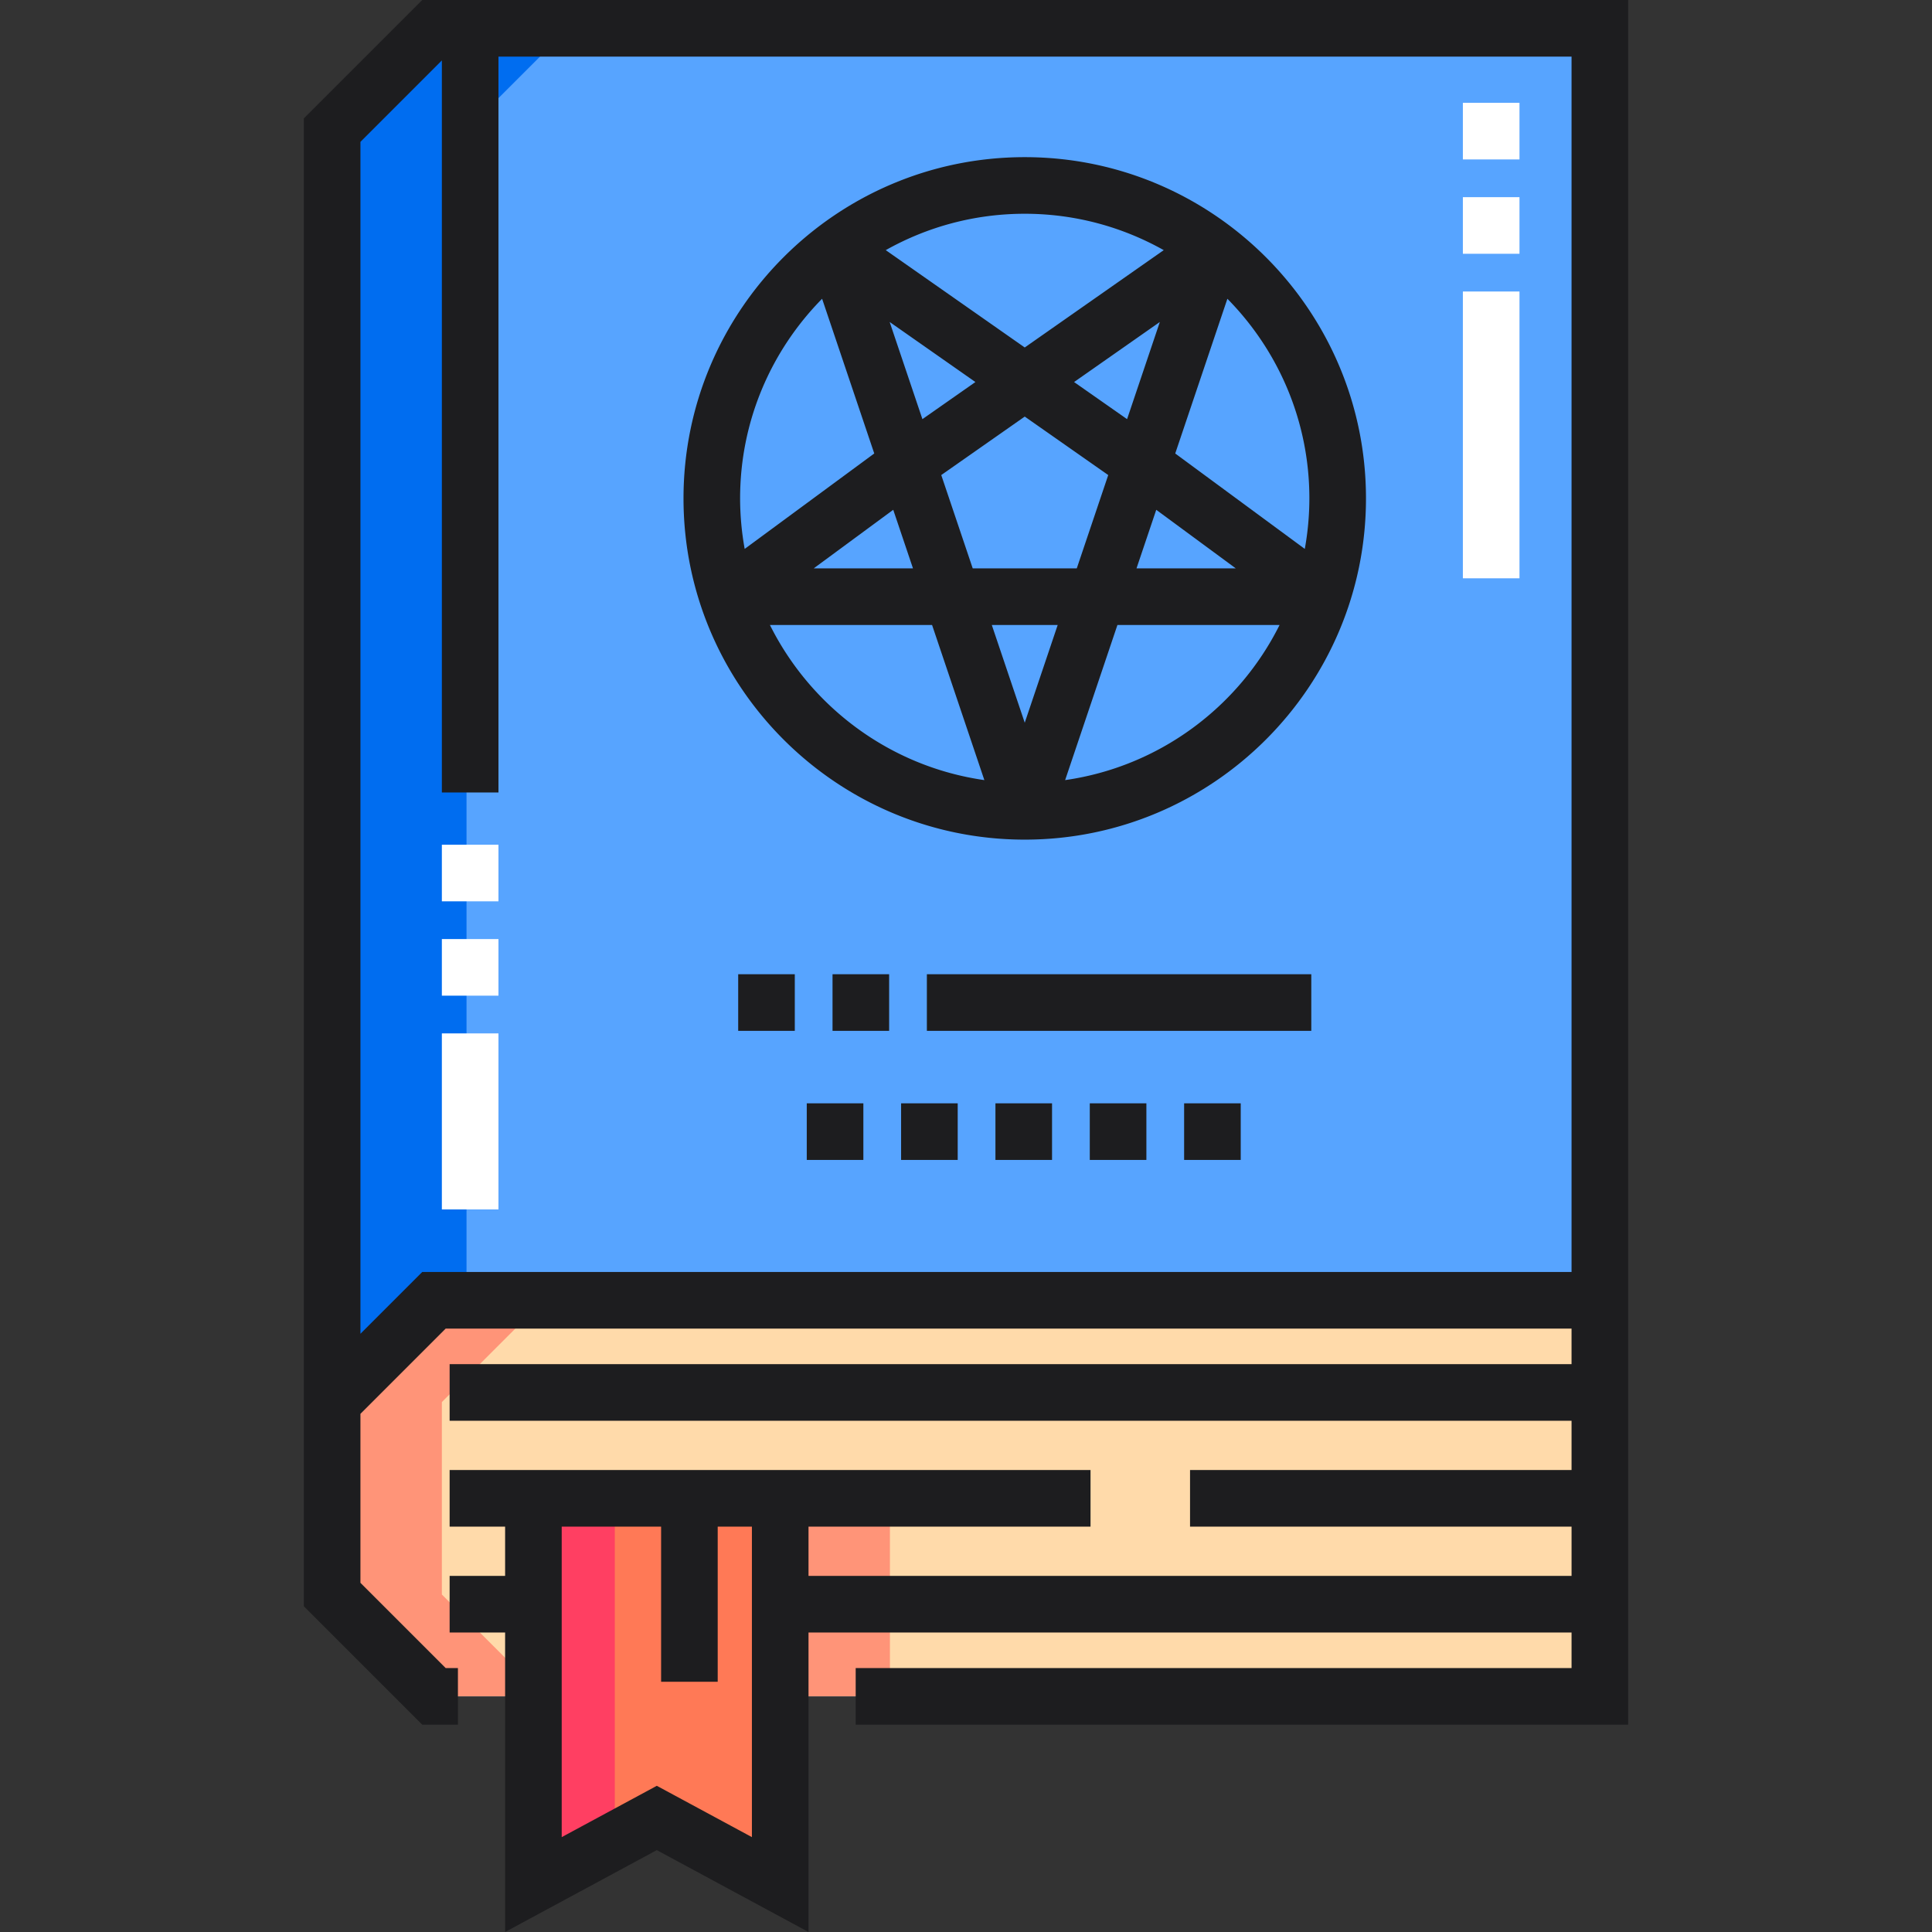 <svg xmlns="http://www.w3.org/2000/svg" viewBox="0 0 512 512"><rect x="0" y="0" width="512" height="512" fill="#333333" stroke="none"/><path d="M115.005 7.488L88.022 34.471V422.56l26.983 26.983h26.355v-52.481h65.406v52.481H423.98V7.488H115.005z" fill="#57a4ff"/><g fill="#006df0"><path d="M123.633 422.56V34.472L150.616 7.49h-35.612L88.021 34.472V422.56l26.983 26.982h26.355v-9.256l-17.726-17.726zM206.76 397.058h35.612v52.482H206.76z"/></g><path fill="#ff7956" d="M206.765 499.417l-32.703-17.649-32.702 17.649V397.061h65.405z"/><path fill="#ff3f62" d="M162.929 397.061H141.36v102.356l21.569-11.64z"/><path fill="#ffdaaa" d="M115.005 344.579l-26.984 26.983v50.998l26.984 26.982h26.355v-52.481h65.405v52.481h217.214V344.579z"/><g fill="#ff9478"><path d="M117.1 422.56v-50.998l26.983-26.983h-29.078l-26.984 26.983v50.998l26.984 26.982h26.355v-2.723zM206.76 397.058h29.081v52.482H206.76z"/></g><g fill="#1d1d1f"><path d="M111.898 0L80.521 31.376v394.302l31.376 31.376h9.46v-15.001h-3.248L95.52 419.464V374.68l22.589-22.589h298.367v9.425h-297.32v15.001h297.322v13.056H315.372v15.001h101.107v13.056H214.265v-13.056h74.736v-15.001H119.157v15.001h14.703v13.056h-14.703v15.001h14.703V512l40.203-21.697L214.265 512v-79.371h202.213v9.425H226.766v15.001h204.713V0H111.898zm87.366 486.858l-25.202-13.602-25.202 13.602v-82.285h26.341v41.114h15.001v-41.114h9.063l-.001 82.285zM111.898 337.09l-16.376 16.376V37.59L117.1 16.012V210.01h15V15.001h284.378V337.09h-304.58z"/><path d="M245.632 258.182h101.875v15.001H245.632zM220.63 258.182h15.001v15.001H220.63zM195.629 258.182h15.001v15.001h-15.001zM263.802 292.393h15.001v15.001h-15.001zM238.801 292.393h15.001v15.001h-15.001zM213.8 292.393h15.001v15.001H213.8zM313.805 292.393h15.001v15.001h-15.001zM288.803 292.393h15.001v15.001h-15.001z"/></g><g fill="#fff"><path d="M387.678 52.252h15.001v15.001h-15.001zM387.678 27.251h15.001v15.001h-15.001zM387.678 77.253h15.001v76.003h-15.001z"/></g><path d="M271.568 41.648c-49.863 0-90.431 40.567-90.431 90.431s40.567 90.431 90.431 90.431 90.431-40.567 90.431-90.431-40.567-90.431-90.431-90.431zm-13.787 108.978l-8.337-24.731 22.125-15.495 22.125 15.495-8.337 24.731h-27.576zm22.518 15l-8.731 25.902-8.731-25.902h17.462zm-35.85-54.548L235.77 85.33l22.723 15.914-14.044 9.834zm-2.499 39.548h-26.309l21.076-15.523 5.233 15.523zm64.468-15.523l21.076 15.523h-26.309l5.233-15.523zm-7.731-24.025l-14.044-9.834 22.723-15.914-8.679 25.748zm9.715-44.788l-36.835 25.796-36.834-25.796c10.902-6.128 23.463-9.641 36.835-9.641s25.932 3.513 36.834 9.641zm-90.537 12.886l13.821 41.002-34.336 25.288a75.54 75.54 0 0 1-1.214-13.388c.001-20.592 8.305-39.277 21.729-52.902zm-13.829 86.45h42.971l13.858 41.11c-24.943-3.56-45.981-19.361-56.829-41.11zm78.235 41.11l13.858-41.11H339.1c-10.849 21.749-31.887 37.55-56.829 41.11zm63.513-61.269l-34.336-25.288 13.821-41.002c13.425 13.626 21.728 32.309 21.728 52.903a75.368 75.368 0 0 1-1.213 13.387z" fill="#1d1d1f"/><g fill="#fff"><path d="M117.096 273.862h15.001v46.651h-15.001zM117.096 248.861h15.001v15.001h-15.001zM117.096 223.86h15.001v15.001h-15.001z"/></g></svg>
